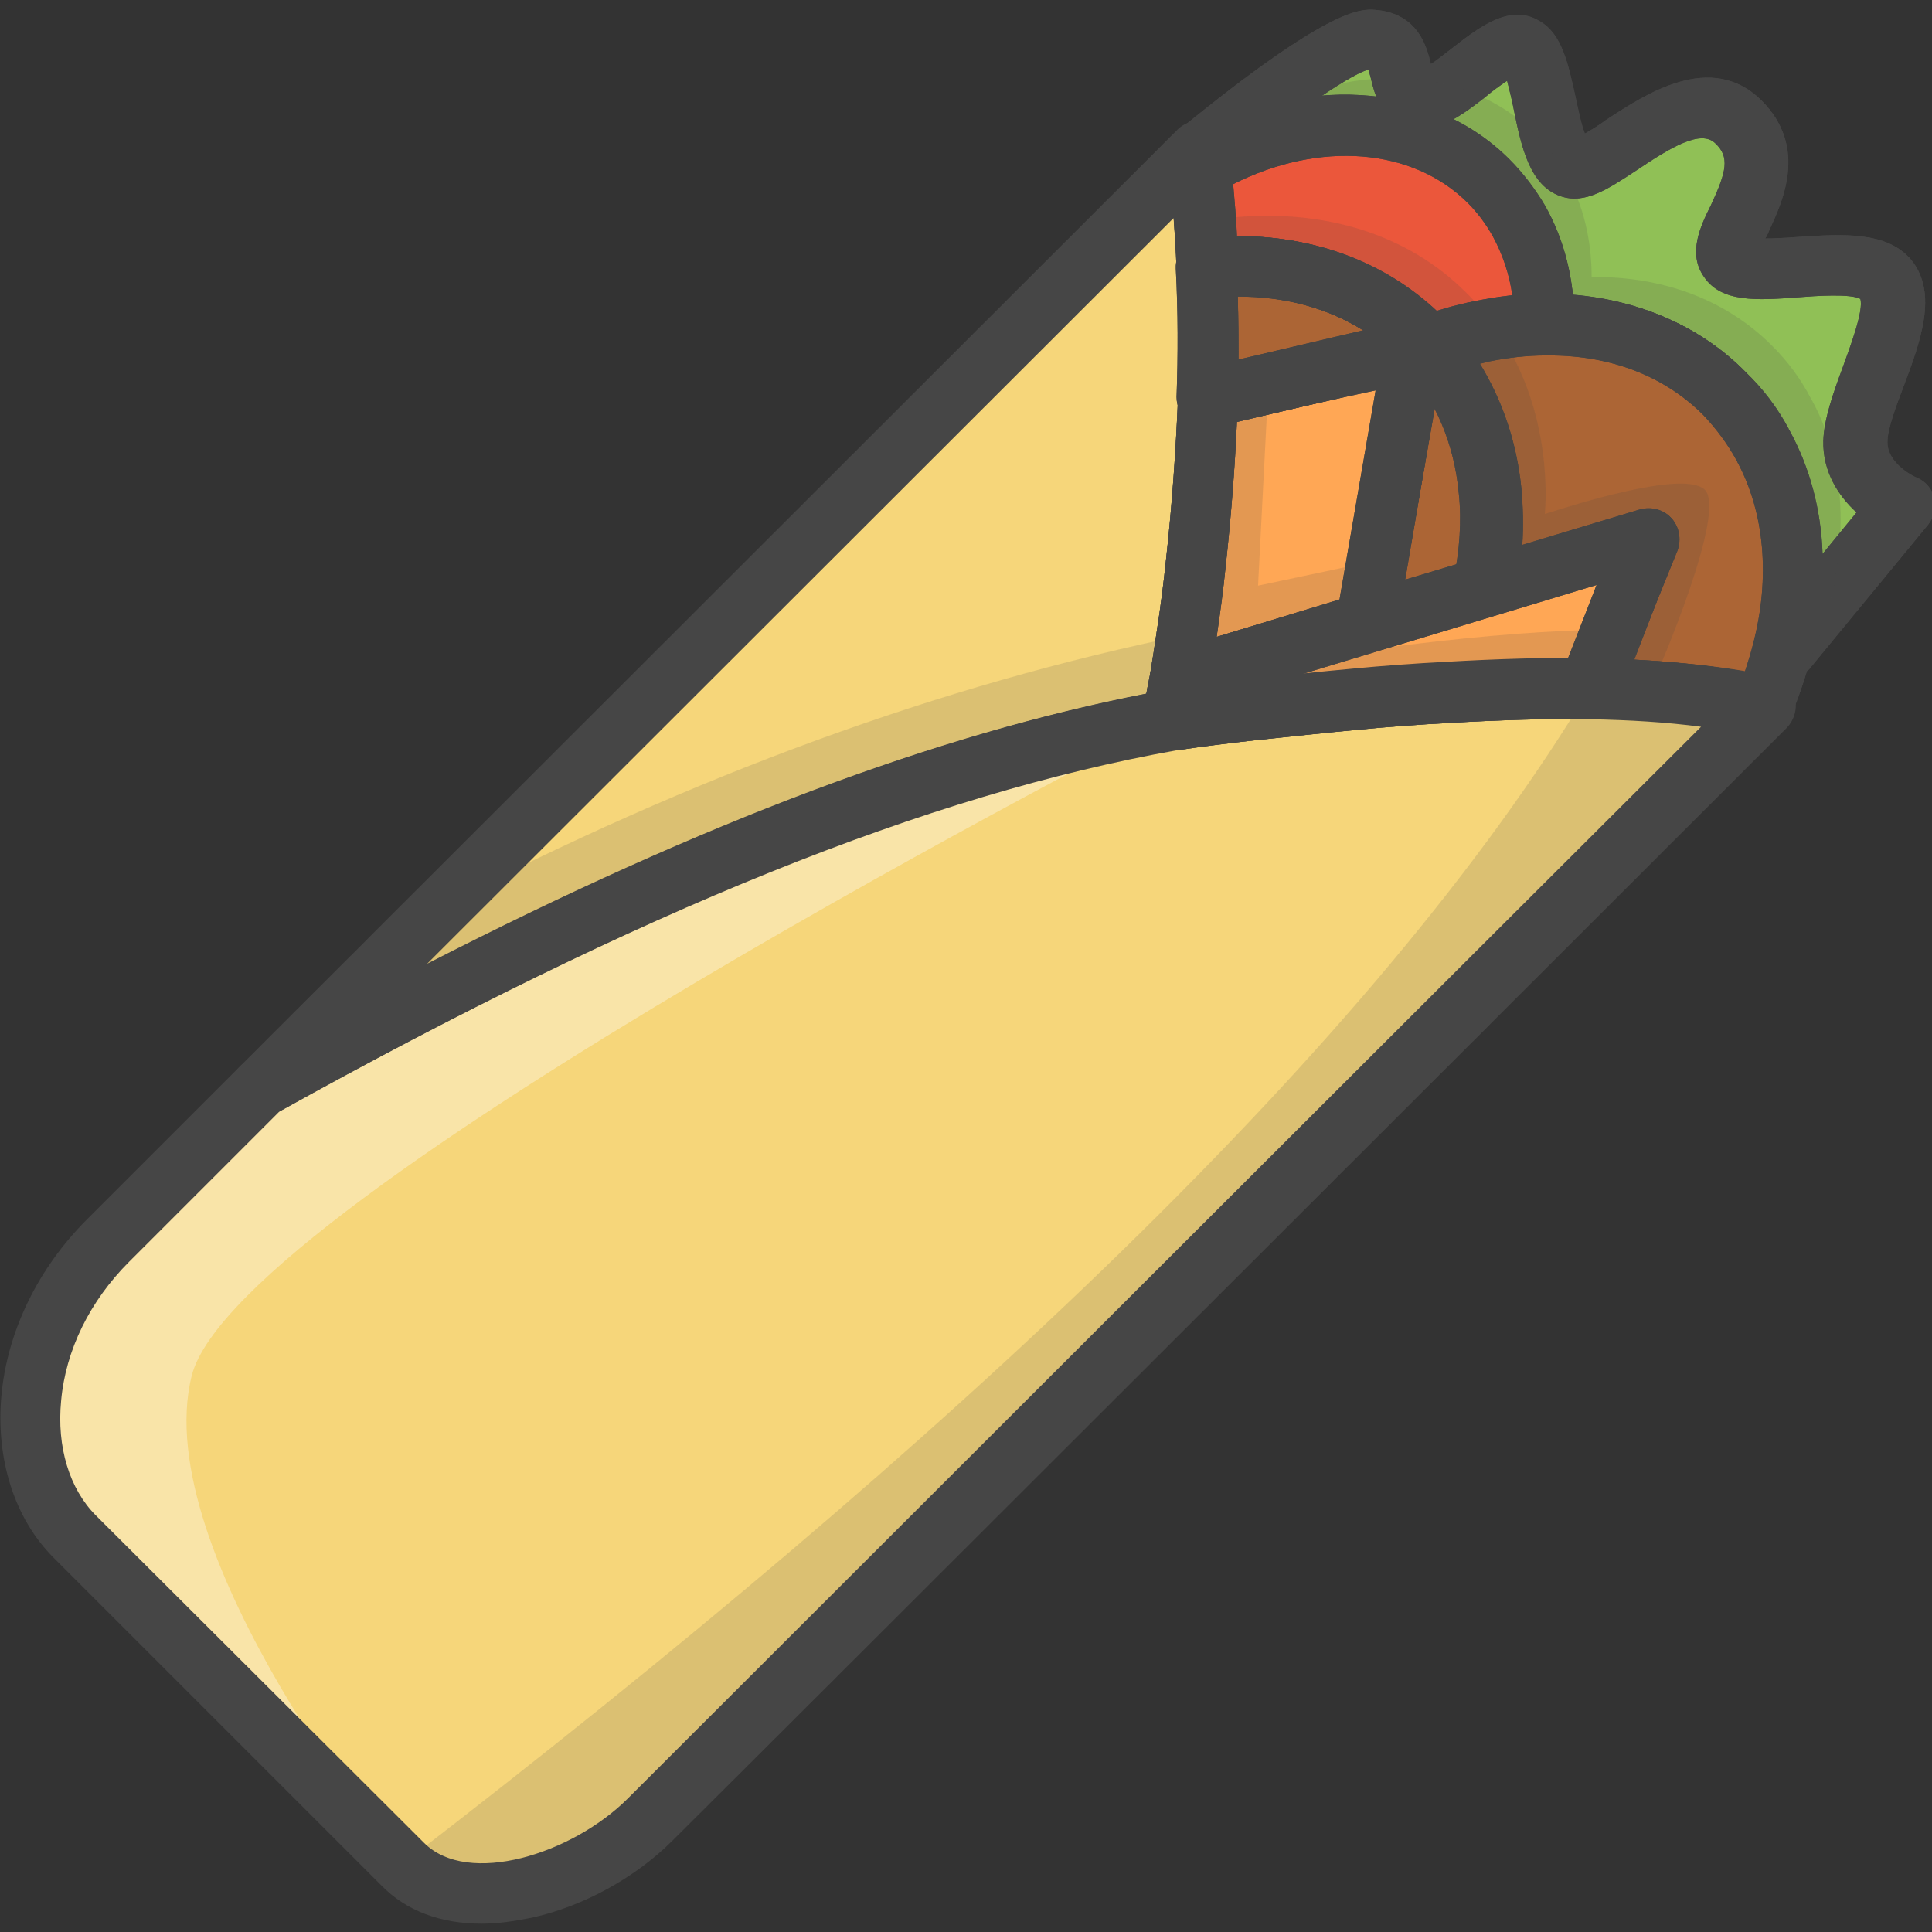 <?xml version="1.0" encoding="utf-8"?>
<!-- Generator: Adobe Illustrator 22.1.0, SVG Export Plug-In . SVG Version: 6.00 Build 0)  -->
<svg version="1.1" id="Layer_1" xmlns="http://www.w3.org/2000/svg" xmlns:xlink="http://www.w3.org/1999/xlink" x="0px" y="0px"
	 viewBox="0 0 256 256" style="enable-background:new 0 0 256 256;" xml:space="preserve">
<rect x="0" y="0" width="256" height="256" fill="#333333" stroke="none"/>
<style type="text/css">
	.st0{fill:#F5B31F;}
	.st1{fill:#464646;}
	.st2{opacity:0.15;}
	.st3{fill:#AC6535;}
	.st4{fill:#EB573B;}
	.st5{fill:#90C056;}
	.st6{opacity:0.35;}
	.st7{fill:#FFFFFF;}
	.st8{opacity:0.2;}
	.st9{fill:#F6D67A;}
	.st10{opacity:0.3;}
	.st11{fill:#FFA755;}
	.st12{fill:#8FAE3C;}
	.st13{fill:#BE6BB2;}
	.st14{fill:#B7C536;}
	.st15{opacity:0.1;}
	.st16{fill:#9D5A96;}
	.st17{fill:#EA615D;}
	.st18{opacity:0.4;}
	.st19{fill:#F79932;}
	.st20{fill:#FFEC97;}
	.st21{fill:#FFD11D;}
	.st22{fill:#F7F2D5;}
	.st23{fill:#F6AF72;}
	.st24{fill:#BA6C45;}
	.st25{opacity:0.5;}
	.st26{fill:#E4C074;}
	.st27{fill:#656566;}
	.st28{fill:#FACD1F;}
	.st29{fill:#FFDF66;}
	.st30{fill:#6D6E71;}
	.st31{fill:#E77CAE;}
	.st32{fill:#FFE5C4;}
	.st33{fill:#F68455;}
	.st34{opacity:0.7;}
	.st35{fill:#ADEDFF;}
	.st36{fill:#EC754B;}
	.st37{fill:#4AA5BA;}
	.st38{opacity:0.8;}
	.st39{fill:#92A5AC;}
	.st40{fill:#D06E3C;}
	.st41{fill:#DA4F4B;}
	.st42{fill:#BDF3FF;}
	.st43{fill:#F18BB4;}
	.st44{fill:#F9D97A;}
	.st45{fill:none;}
	.st46{fill:#AF6535;}
	.st47{fill:#B93226;}
	.st48{fill:#FF6050;}
	.st49{fill:#EA7CB1;}
	.st50{fill:#00B0E0;}
	.st51{fill:#EA7DAE;}
	.st52{fill:#BC7532;}
	.st53{fill:#876C6C;}
	.st54{fill:#F9F6CD;}
	.st55{fill:#FFE37B;}
	.st56{fill:#1DDCFF;}
	.st57{fill:#60ACF7;}
	.st58{fill:#C3755A;}
	.st59{fill:#96557A;}
	.st60{fill:#66625D;}
	.st61{fill:#D68032;}
	.st62{fill:#F2A355;}
	.st63{fill:#7E9E6A;}
	.st64{fill:#965A85;}
	.st65{fill:#90CAD3;}
	.st66{fill:#94B57F;}
	.st67{fill:#B2E2E7;}
	.st68{fill:#FFDF8F;}
	.st69{fill:#FFFAEB;}
	.st70{fill:#F88916;}
	.st71{fill:#FFC86E;}
	.st72{fill:#AFA51D;}
	.st73{fill:#968A1C;}
	.st74{fill:#C3556D;}
</style>
<g>
	<g>
		<g>
			<path class="st5" d="M236.2,86.2c2.5-9.7,1.7-19.4-2.6-27.3h0c-1.4-2.5-3.1-4.8-5.1-6.9c-6.3-6.3-14.8-9.2-23.9-9.1
				c0-4.9-1.1-9.5-3.4-13.6c-1.1-1.9-2.4-3.7-4-5.3c-9.3-9.3-24.8-9.7-38.2-2c-0.1-0.7-0.1-1.4-0.2-2.1c5.7-4.7,18.9-15,22.8-14.8
				c5.2,0.3,2.7,6.2,6,7.7c3.3,1.5,11.1-8.7,14.1-6.8c3.1,1.8,2.8,14.7,6.5,16c3.7,1.3,15.3-12.9,22.1-6.1c6.8,6.8-3.3,15.1-1,18.3
				c2.2,3.3,17.1-1.7,20.6,2.6c3.5,4.3-4,15.6-4.1,21.4c-0.1,5.8,6.3,8.6,6.3,8.6L236.2,86.2z"/>
		</g>
	</g>
	<g>
		<g>
			<path class="st1" d="M236.2,90.2c-0.6,0-1.2-0.1-1.8-0.4c-1.7-0.9-2.5-2.7-2.1-4.6c2.3-8.8,1.5-17.4-2.1-24.1
				c0-0.1-0.1-0.1-0.1-0.2c-1.2-2.2-2.7-4.2-4.4-6c-5.2-5.2-12.3-7.9-20.4-7.9c-0.2,0-0.4,0-0.5,0c-1.1,0-2.1-0.4-2.9-1.1
				c-0.8-0.7-1.2-1.8-1.2-2.8c0-4.4-1-8.3-2.9-11.7c-0.9-1.6-2-3.1-3.3-4.4c-7.8-7.8-21.2-8.3-33.4-1.3c-1.2,0.7-2.6,0.7-3.8,0.1
				c-1.2-0.6-2-1.8-2.1-3.2l-0.2-2.1c-0.1-1.3,0.4-2.6,1.5-3.5c19.6-16,23.8-15.8,25.6-15.7c5.9,0.4,7,5.1,7.5,7.2
				c0.9-0.6,2-1.5,2.8-2.1c3.6-2.8,7.7-6,11.6-3.6c3,1.7,3.8,5.7,4.8,10.2c0.3,1.4,0.7,3.4,1.2,4.7c0.9-0.5,2-1.2,2.8-1.8
				c5.2-3.4,13.9-9.2,20.6-2.6c6.2,6.2,2.8,13.4,1,17.3c-0.1,0.3-0.3,0.7-0.5,1l0,0c1.3,0,3-0.1,4.3-0.2c5.9-0.4,11.9-0.8,15.1,3.1
				c3.5,4.4,1.2,10.7-1.1,16.8c-1,2.6-2.1,5.6-2.1,7.2c-0.1,3,3.8,4.8,3.9,4.8c1.2,0.5,2,1.5,2.3,2.7c0.3,1.2,0,2.5-0.8,3.5
				l-15.8,19.2C238.5,89.7,237.4,90.2,236.2,90.2z M237,56.8c0,0.1,0.1,0.2,0.1,0.2c2.7,4.9,4.2,10.5,4.4,16.4l4.5-5.5
				c-2.4-2.2-4.5-5.4-4.4-9.5c0.1-2.9,1.3-6.3,2.6-9.8c0.9-2.5,2.8-7.5,2.3-9c-1.3-0.7-5.8-0.4-8.3-0.2c-5.4,0.4-10.1,0.7-12.4-2.7
				c-2.2-3.1-0.5-6.7,0.9-9.5c2.1-4.5,2.5-6.4,0.6-8.2c-1.9-1.9-5.9,0.5-10.5,3.6c-3.8,2.5-6.8,4.5-10,3.4
				c-4.1-1.4-5.2-6.5-6.2-11.4c-0.2-1.1-0.6-2.7-0.9-3.9c-0.9,0.6-2,1.4-2.7,2c-1.5,1.2-3.1,2.4-4.6,3.2c2.8,1.4,5.3,3.2,7.6,5.4
				c1.8,1.8,3.4,3.9,4.7,6.1c2,3.5,3.2,7.4,3.7,11.7c8.9,0.7,17,4.2,22.9,10.2C233.6,51.5,235.5,54,237,56.8z M246.8,39.7
				L246.8,39.7L246.8,39.7z M178.2,12.7c1.4,0,2.8,0.1,4.2,0.2c-0.4-1-0.6-1.9-0.8-2.7c-0.1-0.3-0.2-0.7-0.2-1
				c-0.9,0.2-3,1.3-6.4,3.6C176,12.8,177.1,12.7,178.2,12.7z"/>
		</g>
	</g>
	<g>
		<g>
			<path class="st1" d="M236.2,90.2c-0.6,0-1.2-0.1-1.8-0.4c-1.7-0.9-2.5-2.7-2.1-4.6c2.3-8.8,1.5-17.4-2.1-24.1
				c0-0.1-0.1-0.1-0.1-0.2c-1.2-2.2-2.7-4.2-4.4-6c-5.2-5.2-12.3-7.9-20.4-7.9c-0.2,0-0.4,0-0.5,0c-1.1,0-2.1-0.4-2.9-1.1
				c-0.8-0.7-1.2-1.8-1.2-2.8c0-4.4-1-8.3-2.9-11.7c-0.9-1.6-2-3.1-3.3-4.4c-7.8-7.8-21.2-8.3-33.4-1.3c-1.2,0.7-2.6,0.7-3.8,0.1
				c-1.2-0.6-2-1.8-2.1-3.2l-0.2-2.1c-0.1-1.3,0.4-2.6,1.5-3.5c19.6-16,23.8-15.8,25.6-15.7c5.9,0.4,7,5.1,7.5,7.2
				c0.9-0.6,2-1.5,2.8-2.1c3.6-2.8,7.7-6,11.6-3.6c3,1.7,3.8,5.7,4.8,10.2c0.3,1.4,0.7,3.4,1.2,4.7c0.9-0.5,2-1.2,2.8-1.8
				c5.2-3.4,13.9-9.2,20.6-2.6c6.2,6.2,2.8,13.4,1,17.3c-0.1,0.3-0.3,0.7-0.5,1l0,0c1.3,0,3-0.1,4.3-0.2c5.9-0.4,11.9-0.8,15.1,3.1
				c3.5,4.4,1.2,10.7-1.1,16.8c-1,2.6-2.1,5.6-2.1,7.2c-0.1,3,3.8,4.8,3.9,4.8c1.2,0.5,2,1.5,2.3,2.7c0.3,1.2,0,2.5-0.8,3.5
				l-15.8,19.2C238.5,89.7,237.4,90.2,236.2,90.2z M237,56.8c0,0.1,0.1,0.2,0.1,0.2c2.7,4.9,4.2,10.5,4.4,16.4l4.5-5.5
				c-2.4-2.2-4.5-5.4-4.4-9.5c0.1-2.9,1.3-6.3,2.6-9.8c0.9-2.5,2.8-7.5,2.3-9c-1.3-0.7-5.8-0.4-8.3-0.2c-5.4,0.4-10.1,0.7-12.4-2.7
				c-2.2-3.1-0.5-6.7,0.9-9.5c2.1-4.5,2.5-6.4,0.6-8.2c-1.9-1.9-5.9,0.5-10.5,3.6c-3.8,2.5-6.8,4.5-10,3.4
				c-4.1-1.4-5.2-6.5-6.2-11.4c-0.2-1.1-0.6-2.7-0.9-3.9c-0.9,0.6-2,1.4-2.7,2c-1.5,1.2-3.1,2.4-4.6,3.2c2.8,1.4,5.3,3.2,7.6,5.4
				c1.8,1.8,3.4,3.9,4.7,6.1c2,3.5,3.2,7.4,3.7,11.7c8.9,0.7,17,4.2,22.9,10.2C233.6,51.5,235.5,54,237,56.8z M246.8,39.7
				L246.8,39.7L246.8,39.7z M178.2,12.7c1.4,0,2.8,0.1,4.2,0.2c-0.4-1-0.6-1.9-0.8-2.7c-0.1-0.3-0.2-0.7-0.2-1
				c-0.9,0.2-3,1.3-6.4,3.6C176,12.8,177.1,12.7,178.2,12.7z"/>
		</g>
	</g>
	<g class="st2">
		<g>
			<g>
				<path class="st1" d="M243.9,69c0,3.5-0.5,7.2-1.4,10.8c-0.6,2.5-1.5,4.9-2.5,7.3c-6.6-1.4-14.4-2.2-23.1-2.3l7.7-20l-21.7,6.6
					c0.9-4.3,1.2-8.6,0.8-12.7c-0.7-7.2-3.3-13.9-8.1-19.2c-0.3-0.4-0.7-0.8-1.2-1.2c-7.3-7.3-17.5-10.3-28.2-9.2
					c-0.2-4.4-0.5-8.9-0.9-13.3c13.3-7.7,28.8-7.4,38.2,2c1.6,1.6,2.9,3.3,4,5.3c2.3,4,3.4,8.7,3.4,13.6c9.1-0.1,17.6,2.8,23.9,9.1
					c2.1,2.1,3.8,4.4,5.1,6.9C242.6,57.4,243.9,63.1,243.9,69z"/>
			</g>
		</g>
	</g>
	<g>
		<g>
			<path class="st3" d="M236.2,86.2c-0.6,2.5-1.5,4.9-2.5,7.3c-6.6-1.4-14.4-2.2-23.1-2.3l7.7-19.9l-21.7,6.6
				c0.9-4.3,1.2-8.6,0.8-12.7c-0.7-7.2-3.3-13.9-8.1-19.2c2.3-0.9,4.7-1.5,7-2c2.8-0.6,5.6-0.9,8.3-0.9c9.1-0.1,17.6,2.8,23.9,9.1
				c2.1,2.1,3.8,4.4,5.1,6.9h0C237.9,66.8,238.7,76.5,236.2,86.2z"/>
		</g>
	</g>
	<g class="st2">
		<g>
			<polygon class="st1" points="187.7,74.3 187.4,75.9 186.6,74.7 			"/>
		</g>
	</g>
	<g>
		<g>
			<path class="st11" d="M218.3,71.3l-7.7,19.9c-6-0.1-12.3,0.1-19.1,0.5c-3.9,0.2-8,0.5-12.1,0.9c-4.5,0.4-9.1,0.9-13.8,1.5
				c-3.4,0.4-6.8,0.8-10.2,1.3c0.2-0.9,0.3-1.8,0.5-2.7c0.2-0.9,0.3-1.7,0.5-2.6l24.8-7.5l15.5-4.7L218.3,71.3z"/>
		</g>
	</g>
	<g class="st2">
		<g>
			<path class="st1" d="M213.6,83.4l-3,7.8c-6-0.1-12.3,0.1-19.1,0.5c-3.9,0.2-8,0.5-12.1,0.9c-4.5,0.4-9.1,0.9-13.8,1.5
				c-3.4,0.4-6.8,0.8-10.2,1.3c0.2-0.9,0.3-1.8,0.5-2.7c0.2-0.9,0.3-1.7,0.5-2.6C177.6,86.3,197.4,83.6,213.6,83.4z"/>
		</g>
	</g>
	<g>
		<g>
			<path class="st4" d="M204.6,43c-2.7,0-5.5,0.3-8.3,0.9c-2.3,0.5-4.7,1.2-7,2c-0.4-0.4-0.8-0.8-1.2-1.2
				c-7.3-7.3-17.5-10.2-28.2-9.2c-0.2-4.5-0.5-8.9-0.9-13.3c13.4-7.7,28.9-7.4,38.2,2c1.6,1.6,2.9,3.3,4,5.3
				C203.5,33.4,204.6,38.1,204.6,43z"/>
		</g>
	</g>
	<g>
		<g>
			<path class="st11" d="M187.3,46.4l-0.1,0.4l-5.6,32.8l-0.5,3L156.3,90c0.3-2,0.6-3.9,0.9-5.9c0.5-3.2,0.9-6.3,1.2-9.5
				c0.8-7.3,1.4-14.6,1.6-21.9C169.7,50.4,187.3,46.4,187.3,46.4z"/>
		</g>
	</g>
	<g class="st2">
		<g>
			<path class="st1" d="M182.3,74.3l-0.7,5.2l-0.5,3L156.3,90c0.3-2,0.6-3.9,0.9-5.9c0.5-3.2,0.9-6.3,1.2-9.5
				c0.8-7.3,1.4-14.6,1.6-21.9c1.8-0.4,6.4-1.5,8.1-2.3l-1.4,27.2L182.3,74.3z"/>
		</g>
	</g>
	<g class="st2">
		<g>
			<path class="st1" d="M219.5,89.4l-7.5-1.9l5-14.4l-26.9,6.7l-0.3-0.5l-2.4-3.4l0.3-1.6l5.7-33.2l0.1-0.4c0,0-19.3,4.5-29.9,7
				c0.2-6.3,0.2-12.6-0.1-18.9c11.8-1.1,23,2.1,30.9,10.1c0.4,0.4,0.9,0.9,1.3,1.4c5.2,5.8,8.1,13.1,8.9,21c0.2,2.2,0.3,4.5,0.1,6.8
				c3.5-1.1,18.1-5.8,21.1-3.3C229.1,67.4,219.5,89.4,219.5,89.4z"/>
		</g>
	</g>
	<g class="st2">
		<g>
			<polygon class="st1" points="189.8,79.3 186.7,80.2 187.2,77 187.4,75.9 			"/>
		</g>
	</g>
	<g>
		<g>
			<path class="st3" d="M196.6,77.8l-15.5,4.7l0.5-3l5.6-32.8l0.1-0.4c0,0-17.6,4.1-27.3,6.4c0.2-5.8,0.2-11.5-0.1-17.3
				c10.7-1,21,1.9,28.2,9.2c0.4,0.4,0.8,0.8,1.2,1.2c4.8,5.3,7.4,12,8.1,19.2C197.8,69.2,197.5,73.5,196.6,77.8z"/>
		</g>
	</g>
	<g>
		<g>
			<path class="st9" d="M233.7,93.5c0,0-139,138.9-147.7,147.5c-8.7,8.7-24.8,13.8-32.7,5.9L9.9,203.5c-9-9-7.8-27,4.4-39.2
				l20.3-20.3c42.3-23.6,83.1-41.9,120.7-48.7c3.5-0.5,6.9-0.9,10.2-1.3c4.7-0.6,9.4-1.1,13.8-1.5c4.2-0.4,8.2-0.7,12.1-0.9
				c6.7-0.4,13.1-0.6,19.1-0.5C219.3,91.4,227.1,92.1,233.7,93.5z"/>
		</g>
	</g>
	<g class="st6">
		<g>
			<path class="st7" d="M155.3,95.3c-37.6,6.8-78.4,25.2-120.7,48.7l-20.3,20.3c-12.2,12.2-13.5,30.2-4.4,39.2L53.3,247
				c0,0-33.8-41.1-27.9-64.7S155.3,95.3,155.3,95.3z"/>
		</g>
	</g>
	<g class="st2">
		<g>
			<path class="st1" d="M53.3,247c7.9,7.9,24,2.7,32.7-5.9c8.7-8.6,147.7-147.5,147.7-147.5c-6.6-1.4-14.4-2.2-23.1-2.3
				C182.4,138.2,126.2,190.9,53.3,247z"/>
		</g>
	</g>
	<g>
		<g>
			<path class="st9" d="M160,52.7c-0.2,7.3-0.7,14.6-1.6,21.9c-0.3,3.1-0.8,6.3-1.2,9.5c-0.3,2-0.6,3.9-0.9,5.9
				c-0.2,0.9-0.3,1.7-0.5,2.6c-0.2,0.9-0.3,1.8-0.5,2.7c-37.6,6.8-78.4,25.2-120.7,48.7C74.9,103.8,158.8,20,158.8,20
				c0.1,0.7,0.1,1.4,0.2,2.1c0.4,4.4,0.7,8.9,0.9,13.3C160.1,41.2,160.2,46.9,160,52.7z"/>
		</g>
	</g>
	<g class="st2">
		<g>
			<path class="st1" d="M157.2,84.1c-0.3,2-0.6,3.9-0.9,5.9c-0.2,0.9-0.3,1.7-0.5,2.6c-0.2,0.9-0.3,1.8-0.5,2.7
				c-37.6,6.8-78.4,25.2-120.7,48.7l23.9-23.9C91.8,102.8,124.8,90.7,157.2,84.1z"/>
		</g>
	</g>
	<g>
		<g>
			<path class="st1" d="M233.7,97.5c-0.3,0-0.6,0-0.9-0.1c-6.1-1.3-13.6-2.1-22.3-2.2c-1.3,0-2.5-0.7-3.3-1.8
				c-0.7-1.1-0.9-2.5-0.4-3.7l4.8-12.3l-13.9,4.2c-1.3,0.4-2.8,0.1-3.9-0.9c-1-1-1.5-2.4-1.2-3.8c0.8-4,1.1-7.9,0.7-11.5
				c-0.6-6.6-3.1-12.4-7.1-16.9c-0.9-1-1.2-2.3-0.9-3.6c0.3-1.3,1.3-2.3,2.5-2.8c2.6-1,5.1-1.7,7.6-2.2c3-0.6,6-1,9-1
				c10.5-0.1,20,3.5,26.8,10.3c2.2,2.3,4.2,4.8,5.7,7.6c0,0.1,0.1,0.2,0.1,0.2c4.7,8.6,5.7,19.3,2.9,30.2c-0.7,2.7-1.6,5.3-2.7,7.9
				C236.7,96.6,235.3,97.5,233.7,97.5z M216.4,87.4c5.4,0.3,10.4,0.8,14.8,1.6c0.4-1.2,0.8-2.5,1.1-3.7c0,0,0,0,0,0
				c2.3-8.8,1.5-17.4-2.1-24.1c0-0.1-0.1-0.1-0.1-0.2c-1.2-2.2-2.7-4.2-4.4-6c-5.2-5.2-12.3-7.9-20.4-7.9c-0.2,0-0.4,0-0.5,0
				c-2.5,0-5,0.3-7.5,0.8c-0.4,0.1-0.8,0.2-1.2,0.3c3,4.9,4.9,10.5,5.5,16.6c0.2,2.4,0.3,4.9,0.1,7.5l15.7-4.7
				c1.5-0.4,3.1,0,4.1,1.1s1.3,2.7,0.8,4.2L216.4,87.4z"/>
		</g>
	</g>
	<g>
		<g>
			<path class="st1" d="M155.3,99.3c-1.1,0-2.1-0.4-2.9-1.2c-0.9-0.9-1.3-2.2-1-3.5l0.1-0.6c0.1-0.7,0.3-1.4,0.4-2.1
				c0.1-0.6,0.2-1.1,0.3-1.6l0.2-1c0.3-1.5,1.3-2.7,2.8-3.1l62.1-18.7c1.5-0.4,3.1,0,4.1,1.1s1.3,2.7,0.8,4.2l-7.7,19.9
				c-0.6,1.5-2.1,2.6-3.7,2.6c0,0,0,0-0.1,0c-5.7-0.1-12,0.1-18.8,0.5c-3.8,0.2-7.9,0.5-12,0.9c-4.3,0.4-8.9,0.9-13.7,1.4
				c-3.5,0.4-6.8,0.8-10.1,1.3C155.7,99.3,155.5,99.3,155.3,99.3z M211.6,77.5l-39,11.8c2.2-0.2,4.3-0.4,6.4-0.6
				c4.2-0.4,8.4-0.7,12.3-0.9c5.9-0.3,11.4-0.5,16.6-0.5L211.6,77.5z"/>
		</g>
	</g>
	<g>
		<g>
			<path class="st1" d="M189.3,49.9c-1.2,0-2.3-0.5-3.1-1.4c-0.3-0.3-0.6-0.7-0.9-1c-6.2-6.2-15.1-9-25-8.1c-1.1,0.1-2.2-0.2-3-1
				s-1.3-1.8-1.4-2.9c-0.2-4.4-0.5-8.8-0.9-13.1c-0.2-1.6,0.6-3.1,2-3.9c15.3-8.8,32.6-7.8,43,2.6c1.8,1.8,3.4,3.9,4.7,6.1
				c2.6,4.6,3.9,9.8,3.9,15.5c0,2.2-1.8,4-4,4c-2.5,0-5,0.3-7.5,0.8c-2.1,0.4-4.3,1-6.5,1.9C190.2,49.8,189.8,49.9,189.3,49.9z
				 M164.1,31.3c10.3,0,19.5,3.5,26.4,10c1.7-0.5,3.4-1,5.1-1.3c1.6-0.3,3.2-0.6,4.8-0.8c-0.4-2.9-1.3-5.5-2.6-7.9
				c-0.9-1.6-2-3.1-3.3-4.4c-7.3-7.3-19.6-8.3-31.1-2.5c0.2,2.3,0.4,4.5,0.5,6.8C163.8,31.3,163.9,31.3,164.1,31.3z"/>
		</g>
	</g>
	<g>
		<g>
			<path class="st1" d="M156.3,94c-1,0-1.9-0.3-2.6-1c-1-0.9-1.5-2.3-1.3-3.7c0.3-1.8,0.6-3.7,0.9-5.8c0.5-3.2,0.9-6.4,1.2-9.3
				c0.8-7.2,1.3-14.4,1.6-21.6c0.1-1.8,1.3-3.4,3.1-3.8c9.7-2.3,27.3-6.4,27.3-6.4c1.3-0.3,2.6,0.1,3.6,1c1,0.9,1.4,2.2,1.3,3.5
				l-0.1,0.4c0,0,0,0.1,0,0.1L185,83.2c-0.3,1.5-1.3,2.7-2.8,3.1l-24.8,7.5C157,93.9,156.6,94,156.3,94z M163.9,55.9
				c-0.3,6.4-0.8,12.8-1.5,19.2c-0.3,3-0.7,6.1-1.2,9.3l16.4-5l0.1-0.5l4.7-27.2C177.2,52.8,169.8,54.5,163.9,55.9z"/>
		</g>
	</g>
	<g>
		<g>
			<path class="st1" d="M181.1,86.5c-1,0-1.9-0.3-2.7-1c-1-0.9-1.5-2.3-1.3-3.7l0.5-3l4.7-27.2c-6,1.4-15.3,3.6-21.4,5
				c-1.2,0.3-2.5,0-3.5-0.8c-1-0.8-1.5-2-1.5-3.2c0.2-5.6,0.2-11.3-0.1-17c-0.1-2.1,1.5-3.9,3.6-4.1c12.4-1.2,23.6,2.5,31.4,10.4
				c0.4,0.4,0.9,0.9,1.4,1.4c5.1,5.7,8.3,13.1,9.1,21.4c0.4,4.5,0.1,9.2-0.8,13.9c-0.3,1.4-1.4,2.6-2.8,3l-15.5,4.7
				C181.9,86.4,181.5,86.5,181.1,86.5z M196.6,77.8L196.6,77.8L196.6,77.8z M190.1,53.9l-3.9,22.9l7-2.1c0.5-3.2,0.6-6.3,0.3-9.2
				C193,61.3,191.9,57.4,190.1,53.9z M164,39.3c0.1,2.8,0.1,5.6,0.1,8.4c5.6-1.3,12-2.8,16.6-3.9C175.9,40.8,170.3,39.3,164,39.3z"
				/>
		</g>
	</g>
	<g>
		<g>
			<path class="st1" d="M233.7,97.5c-0.3,0-0.6,0-0.9-0.1c-6.1-1.3-13.6-2.1-22.3-2.2c-1.3,0-2.5-0.7-3.3-1.8
				c-0.7-1.1-0.9-2.5-0.4-3.7l4.8-12.3l-13.9,4.2c-1.3,0.4-2.8,0.1-3.9-0.9c-1-1-1.5-2.4-1.2-3.8c0.8-4,1.1-7.9,0.7-11.5
				c-0.6-6.6-3.1-12.4-7.1-16.9c-0.9-1-1.2-2.3-0.9-3.6c0.3-1.3,1.3-2.3,2.5-2.8c2.6-1,5.1-1.7,7.6-2.2c3-0.6,6-1,9-1
				c10.5-0.1,20,3.5,26.8,10.3c2.2,2.3,4.2,4.8,5.7,7.6c0,0.1,0.1,0.2,0.1,0.2c4.7,8.6,5.7,19.3,2.9,30.2c-0.7,2.7-1.6,5.3-2.7,7.9
				C236.7,96.6,235.3,97.5,233.7,97.5z M216.4,87.4c5.4,0.3,10.4,0.8,14.8,1.6c0.4-1.2,0.8-2.5,1.1-3.7c0,0,0,0,0,0
				c2.3-8.8,1.5-17.4-2.1-24.1c0-0.1-0.1-0.1-0.1-0.2c-1.2-2.2-2.7-4.2-4.4-6c-5.2-5.2-12.3-7.9-20.4-7.9c-0.2,0-0.4,0-0.5,0
				c-2.5,0-5,0.3-7.5,0.8c-0.4,0.1-0.8,0.2-1.2,0.3c3,4.9,4.9,10.5,5.5,16.6c0.2,2.4,0.3,4.9,0.1,7.5l15.7-4.7
				c1.5-0.4,3.1,0,4.1,1.1s1.3,2.7,0.8,4.2L216.4,87.4z"/>
		</g>
	</g>
	<g>
		<g>
			<path class="st1" d="M155.3,99.3c-1.1,0-2.1-0.4-2.9-1.2c-0.9-0.9-1.3-2.2-1-3.5l0.1-0.6c0.1-0.7,0.3-1.4,0.4-2.1
				c0.1-0.6,0.2-1.1,0.3-1.6l0.2-1c0.3-1.5,1.3-2.7,2.8-3.1l62.1-18.7c1.5-0.4,3.1,0,4.1,1.1s1.3,2.7,0.8,4.2l-7.7,19.9
				c-0.6,1.5-2.1,2.6-3.7,2.6c0,0,0,0-0.1,0c-5.7-0.1-12,0.1-18.8,0.5c-3.8,0.2-7.9,0.5-12,0.9c-4.3,0.4-8.9,0.9-13.7,1.4
				c-3.5,0.4-6.8,0.8-10.1,1.3C155.7,99.3,155.5,99.3,155.3,99.3z M211.6,77.5l-39,11.8c2.2-0.2,4.3-0.4,6.4-0.6
				c4.2-0.4,8.4-0.7,12.3-0.9c5.9-0.3,11.4-0.5,16.6-0.5L211.6,77.5z"/>
		</g>
	</g>
	<g>
		<g>
			<path class="st1" d="M189.3,49.9c-1.2,0-2.3-0.5-3.1-1.4c-0.3-0.3-0.6-0.7-0.9-1c-6.2-6.2-15.1-9-25-8.1c-1.1,0.1-2.2-0.2-3-1
				s-1.3-1.8-1.4-2.9c-0.2-4.4-0.5-8.8-0.9-13.1c-0.2-1.6,0.6-3.1,2-3.9c15.3-8.8,32.6-7.8,43,2.6c1.8,1.8,3.4,3.9,4.7,6.1
				c2.6,4.6,3.9,9.8,3.9,15.5c0,2.2-1.8,4-4,4c-2.5,0-5,0.3-7.5,0.8c-2.1,0.4-4.3,1-6.5,1.9C190.2,49.8,189.8,49.9,189.3,49.9z
				 M164.1,31.3c10.3,0,19.5,3.5,26.4,10c1.7-0.5,3.4-1,5.1-1.3c1.6-0.3,3.2-0.6,4.8-0.8c-0.4-2.9-1.3-5.5-2.6-7.9
				c-0.9-1.6-2-3.1-3.3-4.4c-7.3-7.3-19.6-8.3-31.1-2.5c0.2,2.3,0.4,4.5,0.5,6.8C163.8,31.3,163.9,31.3,164.1,31.3z"/>
		</g>
	</g>
	<g>
		<g>
			<path class="st1" d="M156.3,94c-1,0-1.9-0.3-2.6-1c-1-0.9-1.5-2.3-1.3-3.7c0.3-1.8,0.6-3.7,0.9-5.8c0.5-3.2,0.9-6.4,1.2-9.3
				c0.8-7.2,1.3-14.4,1.6-21.6c0.1-1.8,1.3-3.4,3.1-3.8c9.7-2.3,27.3-6.4,27.3-6.4c1.3-0.3,2.6,0.1,3.6,1c1,0.9,1.4,2.2,1.3,3.5
				l-0.1,0.4c0,0,0,0.1,0,0.1L185,83.2c-0.3,1.5-1.3,2.7-2.8,3.1l-24.8,7.5C157,93.9,156.6,94,156.3,94z M163.9,55.9
				c-0.3,6.4-0.8,12.8-1.5,19.2c-0.3,3-0.7,6.1-1.2,9.3l16.4-5l0.1-0.5l4.7-27.2C177.2,52.8,169.8,54.5,163.9,55.9z"/>
		</g>
	</g>
	<g>
		<g>
			<path class="st1" d="M181.1,86.5c-1,0-1.9-0.3-2.7-1c-1-0.9-1.5-2.3-1.3-3.7l0.5-3l4.7-27.2c-6,1.4-15.3,3.6-21.4,5
				c-1.2,0.3-2.5,0-3.5-0.8c-1-0.8-1.5-2-1.5-3.2c0.2-5.6,0.2-11.3-0.1-17c-0.1-2.1,1.5-3.9,3.6-4.1c12.4-1.2,23.6,2.5,31.4,10.4
				c0.4,0.4,0.9,0.9,1.4,1.4c5.1,5.7,8.3,13.1,9.1,21.4c0.4,4.5,0.1,9.2-0.8,13.9c-0.3,1.4-1.4,2.6-2.8,3l-15.5,4.7
				C181.9,86.4,181.5,86.5,181.1,86.5z M196.6,77.8L196.6,77.8L196.6,77.8z M190.1,53.9l-3.9,22.9l7-2.1c0.5-3.2,0.6-6.3,0.3-9.2
				C193,61.3,191.9,57.4,190.1,53.9z M164,39.3c0.1,2.8,0.1,5.6,0.1,8.4c5.6-1.3,12-2.8,16.6-3.9C175.9,40.8,170.3,39.3,164,39.3z"
				/>
		</g>
	</g>
	<g>
		<g>
			<path class="st1" d="M63.8,254.9c-5.4,0-10-1.7-13.3-5.1L7.1,206.4c-5.2-5.2-7.7-13.1-6.9-21.6c0.8-8.5,4.9-16.8,11.3-23.2
				l20.3-20.3c0.3-0.3,0.6-0.5,0.9-0.7c49.1-27.4,87.9-43,122-49.2c0.1,0,0.1,0,0.2,0c3.3-0.4,6.7-0.9,10.3-1.3
				c4.9-0.6,9.6-1.1,14-1.5c4.2-0.4,8.4-0.7,12.3-0.9c6.9-0.4,13.5-0.6,19.4-0.5c9.2,0.2,17.2,1,23.9,2.4c1.4,0.3,2.6,1.4,3,2.8
				s0,2.9-1,4c0,0-139,138.9-147.7,147.5c-4.9,4.9-11.8,8.7-18.6,10.2C68,254.6,65.9,254.9,63.8,254.9z M37,147.3l-19.9,19.9
				c-5.2,5.2-8.4,11.7-9,18.4c-0.6,6.1,1.1,11.7,4.6,15.2l43.5,43.4c5.8,5.8,19.6,1.5,27-5.9c7.6-7.6,116.3-116.2,142.2-142
				c-4.5-0.6-9.4-0.9-14.8-1c-5.7-0.1-12,0.1-18.8,0.5c-3.8,0.2-7.9,0.5-12,0.9c-4.3,0.4-8.9,0.9-13.7,1.4
				c-3.5,0.4-6.8,0.8-10.1,1.3C122.9,105.3,85.1,120.6,37,147.3z"/>
		</g>
	</g>
	<g>
		<g>
			<path class="st1" d="M34.6,148.1c-1.2,0-2.4-0.6-3.2-1.6c-1.2-1.6-1-3.8,0.4-5.2L156,17.2c1.1-1.1,2.7-1.5,4.2-0.9
				c1.5,0.5,2.5,1.8,2.6,3.4l0.2,2.1c0.4,4.4,0.7,9,0.9,13.5c0.2,5.8,0.3,11.7,0.1,17.5c-0.2,7.4-0.8,14.9-1.6,22.2
				c-0.3,3.1-0.8,6.3-1.2,9.6c-0.3,2.1-0.6,4.1-0.9,6l-0.2,1c-0.1,0.6-0.2,1.1-0.3,1.7c-0.1,0.7-0.2,1.4-0.4,2.1l-0.1,0.6
				c-0.3,1.6-1.6,2.9-3.2,3.2c-33.2,6-71.2,21.4-119.5,48.3C35.9,147.9,35.3,148.1,34.6,148.1z M155.5,28.9l-98.9,98.8
				c36.9-18.9,67.6-30.4,95.3-35.8c0.1-0.6,0.2-1.1,0.3-1.6l0.2-1c0.3-1.8,0.6-3.7,0.9-5.8c0.5-3.2,0.9-6.4,1.2-9.3
				c0.8-7.2,1.3-14.4,1.6-21.6c0,0,0,0,0,0c0.2-5.6,0.2-11.3-0.1-17C155.8,33.4,155.7,31.1,155.5,28.9z M155.3,95.3L155.3,95.3
				L155.3,95.3z"/>
		</g>
	</g>
</g>
</svg>
